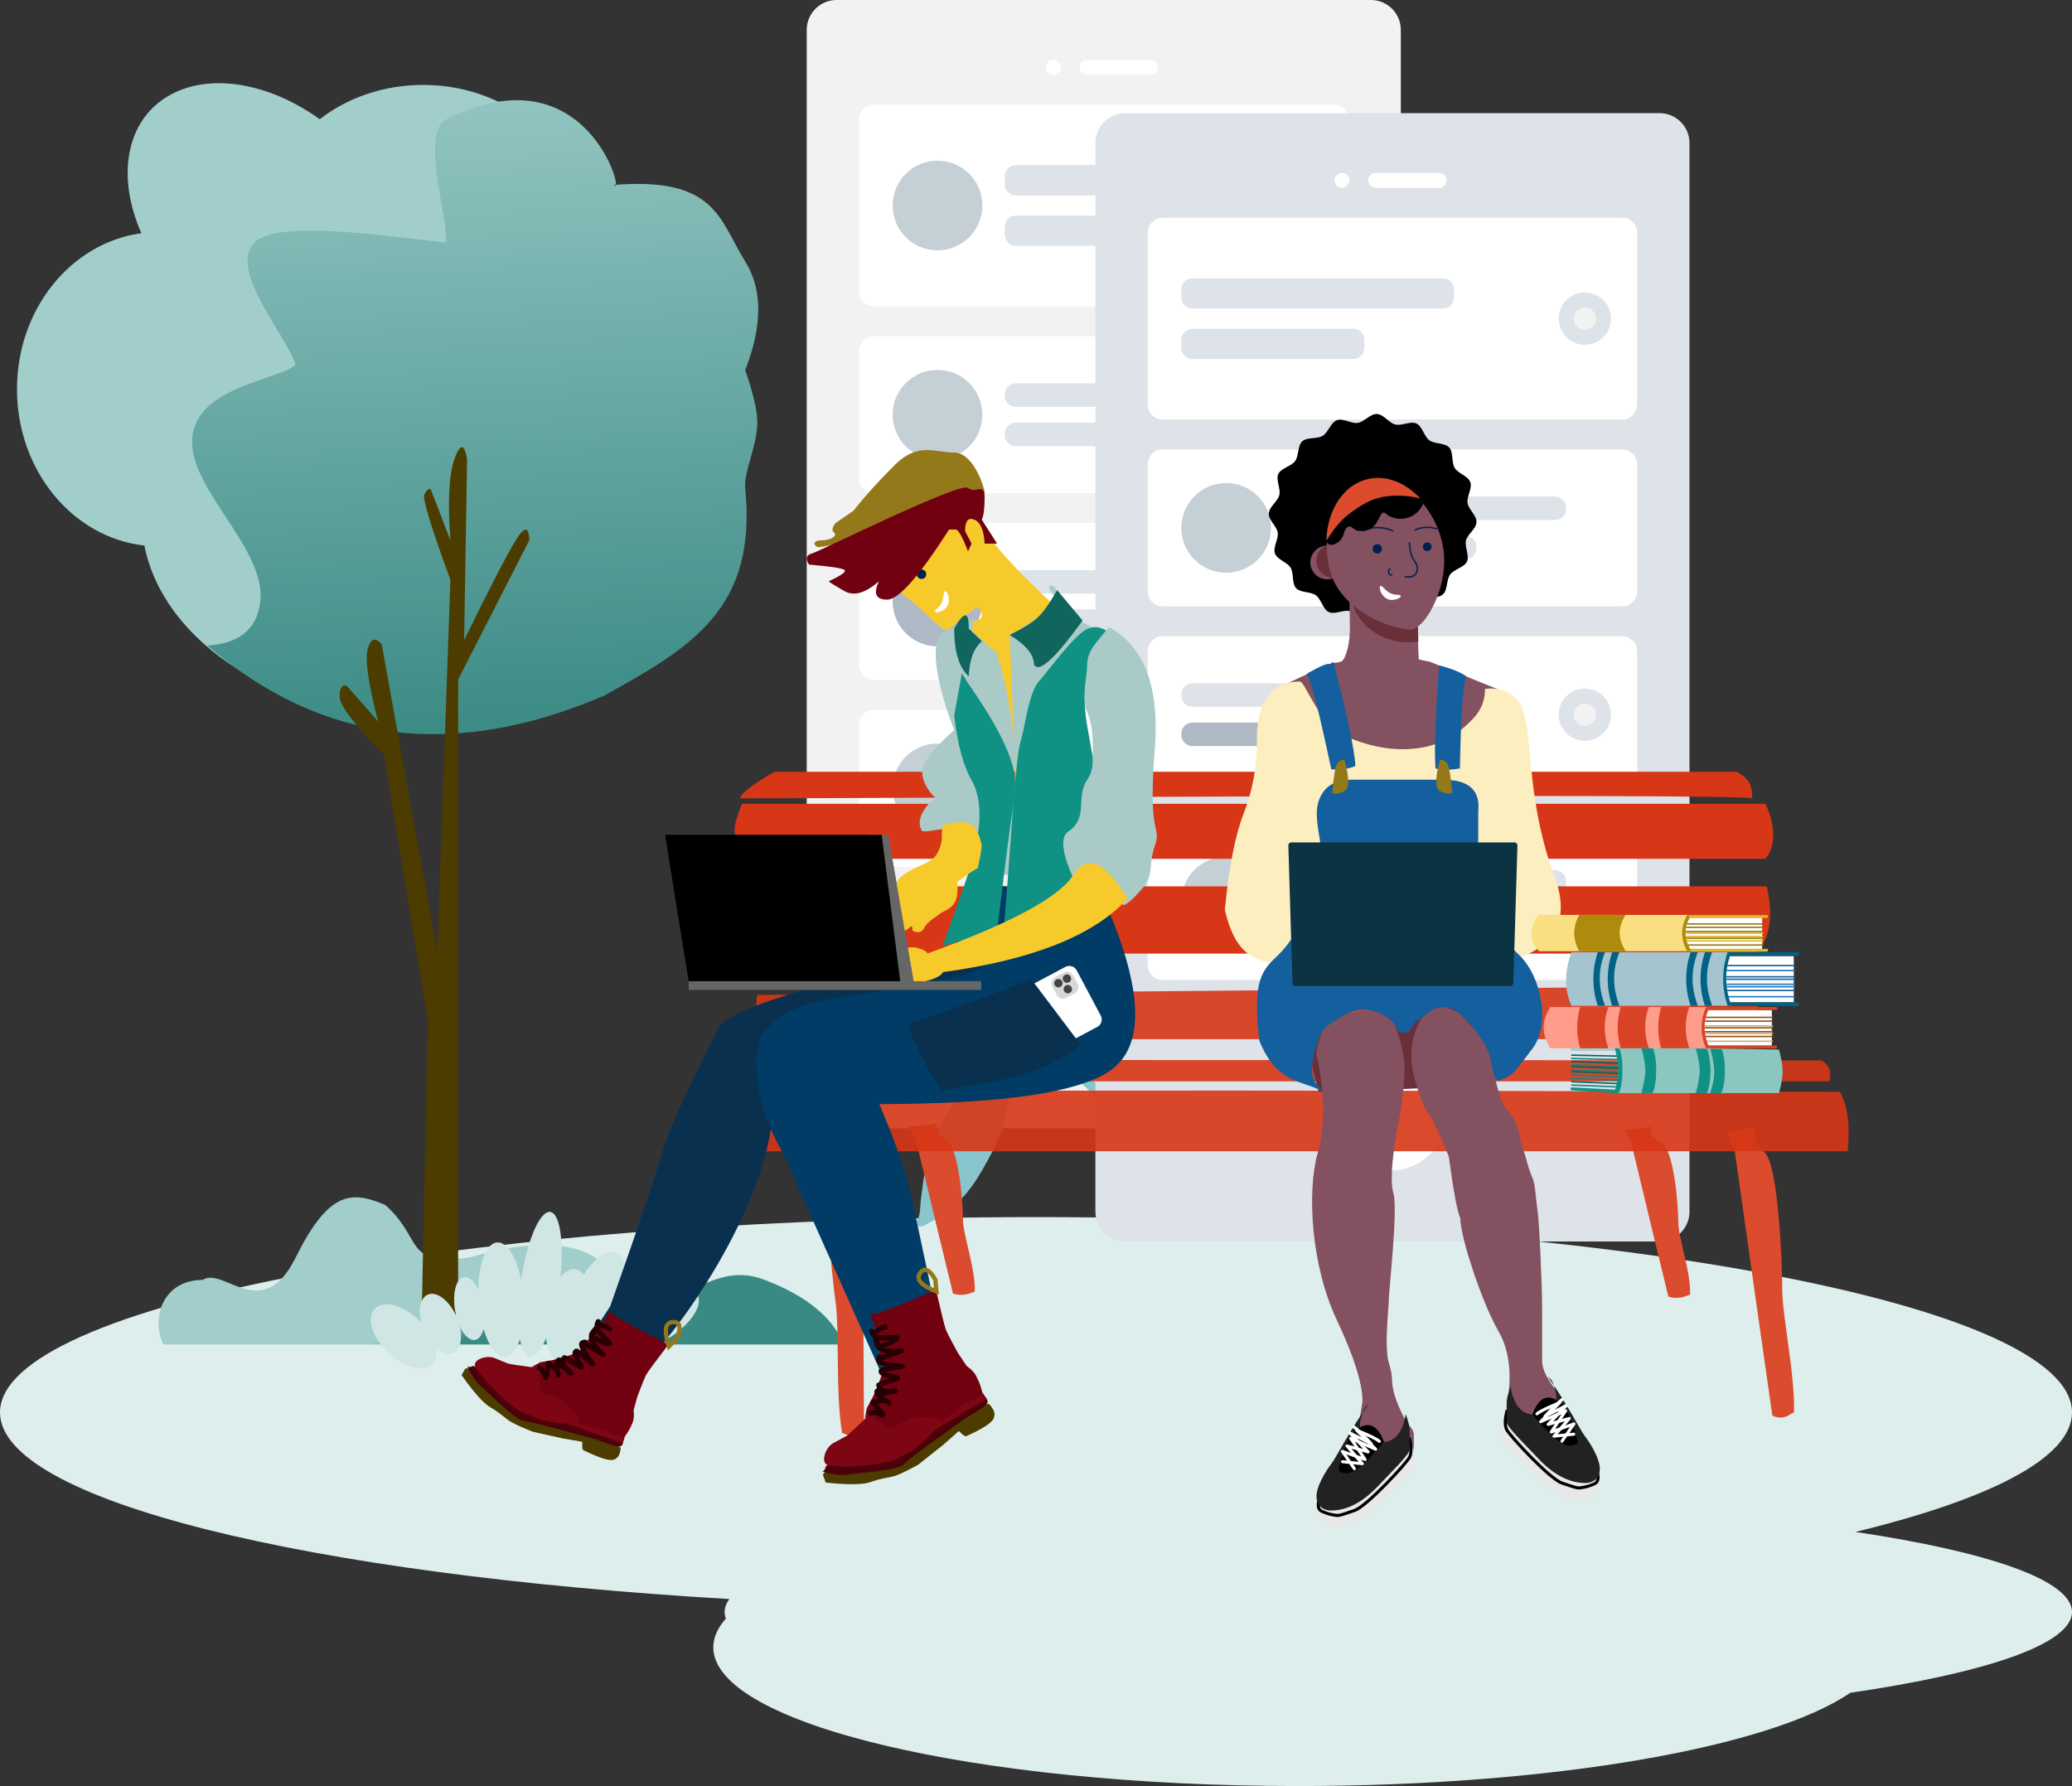 <?xml version="1.0" encoding="UTF-8"?> <!-- Generator: Adobe Illustrator 24.0.3, SVG Export Plug-In . SVG Version: 6.00 Build 0) --> <svg xmlns="http://www.w3.org/2000/svg" xmlns:xlink="http://www.w3.org/1999/xlink" version="1.1" id="Слой_1" x="0px" y="0px" viewBox="0 0 732 631" style="enable-background:new 0 0 732 631;" xml:space="preserve"><rect x="0" y="0" width="732" height="631" fill="#333333" stroke="none"/> <style type="text/css"> .st0{fill-rule:evenodd;clip-rule:evenodd;fill:#DEEEEC;} .st1{fill-rule:evenodd;clip-rule:evenodd;fill:#F7CA2C;} .st2{fill-rule:evenodd;clip-rule:evenodd;fill:#FFFFFF;} .st3{fill-rule:evenodd;clip-rule:evenodd;fill:#D8D8D8;} .st4{fill-rule:evenodd;clip-rule:evenodd;fill:#444444;} .st5{fill-rule:evenodd;clip-rule:evenodd;fill:#F2F2F2;} .st6{fill-rule:evenodd;clip-rule:evenodd;fill:#DDE3E9;} .st7{fill-rule:evenodd;clip-rule:evenodd;fill:#C5CFD6;} .st8{fill-rule:evenodd;clip-rule:evenodd;fill:#AFB9C5;} .st9{fill-rule:evenodd;clip-rule:evenodd;fill:#89C5CC;} .st10{fill-rule:evenodd;clip-rule:evenodd;fill:url(#Path-5_1_);} .st11{fill-rule:evenodd;clip-rule:evenodd;fill:#A1CECB;} .st12{fill-rule:evenodd;clip-rule:evenodd;fill:url(#Path-4-Copy-2_1_);} .st13{fill-rule:evenodd;clip-rule:evenodd;fill:#4C3C00;} .st14{fill-rule:evenodd;clip-rule:evenodd;fill:#D0E6E5;} .st15{fill-rule:evenodd;clip-rule:evenodd;fill:#DB4B2D;} .st16{fill-rule:evenodd;clip-rule:evenodd;fill:#D73716;} .st17{opacity:0.9;fill-rule:evenodd;clip-rule:evenodd;fill:#D73716;enable-background:new ;} .st18{fill-rule:evenodd;clip-rule:evenodd;fill:#0A304F;} .st19{fill-rule:evenodd;clip-rule:evenodd;fill:#003C66;} .st20{fill-rule:evenodd;clip-rule:evenodd;fill:#69303A;} .st21{fill-rule:evenodd;clip-rule:evenodd;fill:#845161;} .st22{fill:#845161;} .st23{fill:#69303A;} .st24{fill:#00214E;} .st25{fill:none;stroke:#00214E;stroke-width:0.5;} .st26{fill:#DB4B2D;} .st27{fill-rule:evenodd;clip-rule:evenodd;fill:#FDEEC0;} .st28{fill-rule:evenodd;clip-rule:evenodd;fill:#14609E;} .st29{fill-rule:evenodd;clip-rule:evenodd;fill:#0C3341;} .st30{fill-rule:evenodd;clip-rule:evenodd;fill:#94791A;} .st31{fill-rule:evenodd;clip-rule:evenodd;fill:#E8E8E8;} .st32{fill:none;stroke:#000000;stroke-width:1.08;} .st33{fill-rule:evenodd;clip-rule:evenodd;fill:#222222;} .st34{fill-rule:evenodd;clip-rule:evenodd;} .st35{fill:none;stroke:#FFFFFF;stroke-width:1.08;stroke-linecap:round;stroke-linejoin:round;} .st36{fill-rule:evenodd;clip-rule:evenodd;fill:#AACAC7;} .st37{fill-rule:evenodd;clip-rule:evenodd;fill:#0F9283;} .st38{fill-rule:evenodd;clip-rule:evenodd;fill:#10665C;} .st39{fill-rule:evenodd;clip-rule:evenodd;fill:#4C000A;} .st40{fill-rule:evenodd;clip-rule:evenodd;fill:#7D0514;} .st41{fill-rule:evenodd;clip-rule:evenodd;fill:#710110;} .st42{fill:none;stroke:#270005;stroke-width:1.728;stroke-linejoin:round;} .st43{fill:none;stroke:#94791A;stroke-width:1.512;} .st44{fill-rule:evenodd;clip-rule:evenodd;fill:#8CC6C0;} .st45{fill:none;stroke:#13847F;stroke-width:0.5;stroke-linecap:square;} .st46{fill:none;stroke:#0A5D5A;stroke-width:0.5;stroke-linecap:square;} .st47{fill-rule:evenodd;clip-rule:evenodd;fill:#DFB726;} .st48{fill:none;stroke:#94791A;stroke-width:0.5;stroke-linecap:square;} .st49{fill:none;stroke:#DFB726;stroke-width:0.5;stroke-linecap:square;} .st50{fill-rule:evenodd;clip-rule:evenodd;fill:#FADF80;} .st51{fill-rule:evenodd;clip-rule:evenodd;fill:#AE8B0C;} .st52{fill-rule:evenodd;clip-rule:evenodd;fill:#D84326;} .st53{fill:none;stroke:#D2AC85;stroke-width:0.5;stroke-linecap:square;} .st54{fill:none;stroke:#975218;stroke-width:0.5;stroke-linecap:square;} .st55{fill-rule:evenodd;clip-rule:evenodd;fill:#FF9D8A;} .st56{fill-rule:evenodd;clip-rule:evenodd;fill:#006285;} .st57{fill:none;stroke:#1978C5;stroke-width:0.5;stroke-linecap:square;} .st58{fill:none;stroke:#14609E;stroke-width:0.5;stroke-linecap:square;} .st59{fill-rule:evenodd;clip-rule:evenodd;fill:#A4C4CF;} .st60{fill:#FFFFFF;} .st61{fill-rule:evenodd;clip-rule:evenodd;fill:#666666;} </style> <title>Group 40</title> <g id="Page-1"> <g id="Artboard-Copy" transform="translate(-55, -4184)"> <g id="Group-40" transform="translate(55, 4184)"> <path id="Combined-Shape-Copy-2" class="st0" d="M366,430c202.14,0,366,30.89,366,69c0,15.9-28.54,30.55-76.5,42.22 c47.04,7.03,76.5,17.1,76.5,28.28c0,11.32-30.22,21.51-78.33,28.55C625.66,617.23,548.86,631,458.5,631 C344.45,631,252,609.06,252,582c0-3.48,1.53-6.88,4.44-10.15c-0.29-0.78-0.44-1.56-0.44-2.35c0-1.55,0.56-3.07,1.66-4.57 C108.42,556.22,0,530,0,499C0,460.89,163.86,430,366,430z"></path> <path id="Path-39" class="st1" d="M332.73,296.82c-0.7,3.58-2.01,5.97-3.94,7.17c-2.89,1.8-11.97,4.9-11.97,8.15 c0,2.16,0,6.12,0,11.88c0.2,1.42,0.03,2.5-0.5,3.24c-0.8,1.11-1.83,2.9-0.66,2.9c1.17,0,4.93-1.42,5.63-2.5 c0.7-1.08,1.34,0.25,1.02,0.77c-0.32,0.51,2.99,1.94,4.06-0.4c1.06-2.34,4.97-4.55,5.67-5.21c0.7-0.66,4.06-1.6,5.34-4.13 c0.86-1.69,1.09-4.06,0.71-7.12l5.03-3.52l2.28-1.34c1.12-4.87,1.56-7.74,1.32-8.59c-0.37-1.28-1.34-6.86-5.34-7.45 s-7.87,0.73-8.25,0.73C332.86,291.37,332.73,293.19,332.73,296.82z"></path> <g id="Group-7" transform="translate(364.548, 362.046) rotate(62) translate(-364.548, -362.046) translate(352.048, 339.046)"> <path id="Rectangle" class="st2" d="M2.94,0l18.13,0c1.62,0,2.94,1.32,2.94,2.94l0,39.2c0,1.62-1.32,2.94-2.94,2.94l-18.13,0 C1.32,45.08,0,43.76,0,42.14l0-39.2C0,1.32,1.32,0,2.94,0z"></path> <path id="Rectangle_1_" class="st3" d="M3.92,1.96l3.43,0c1.35,0,2.45,1.1,2.45,2.45l0,3.43c0,1.35-1.1,2.45-2.45,2.45H3.92 c-1.35,0-2.45-1.1-2.45-2.45l0-3.43C1.47,3.06,2.57,1.96,3.92,1.96z"></path> <circle id="Oval" class="st4" cx="3.92" cy="4.41" r="1.47"></circle> <circle id="Oval-Copy" class="st4" cx="3.92" cy="7.84" r="1.47"></circle> <circle id="Oval-Copy-2" class="st4" cx="7.35" cy="5.88" r="1.47"></circle> </g> <g id="Group-17" transform="translate(285, 0)"> <g id="Mobile3"> <path id="Container" class="st5" d="M10.56,0h188.76c5.83,0,10.56,4.73,10.56,10.56v377.52c0,5.83-4.73,10.56-10.56,10.56 H10.56C4.73,398.64,0,393.91,0,388.08V10.56C0,4.73,4.73,0,10.56,0z"></path> <circle id="Touch" class="st2" cx="104.28" cy="353.76" r="19.8"></circle> <g id="Camera" transform="translate(84.48, 21.12)"> <circle id="Lens" class="st2" cx="2.64" cy="2.64" r="2.64"></circle> <path id="Sensor" class="st2" d="M14.52,0h22.44c1.46,0,2.64,1.18,2.64,2.64l0,0c0,1.46-1.18,2.64-2.64,2.64H14.52 c-1.46,0-2.64-1.18-2.64-2.64l0,0C11.88,1.18,13.06,0,14.52,0z"></path> </g> <g id="Rows" transform="translate(18.48, 36.96)"> <g id="Row"> <path id="Background" class="st2" d="M5.28,0h162.36c2.92,0,5.28,2.36,5.28,5.28V66c0,2.92-2.36,5.28-5.28,5.28H5.28 C2.36,71.28,0,68.92,0,66V5.28C0,2.36,2.36,0,5.28,0z"></path> <g id="Text" transform="translate(51.48, 21.384)"> <path id="Name" class="st6" d="M3.96,0H92.4c2.19,0,3.96,1.77,3.96,3.96v2.77c0,2.19-1.77,3.96-3.96,3.96H3.96 C1.77,10.69,0,8.92,0,6.73V3.96C0,1.77,1.77,0,3.96,0z"></path> <path id="Name_1_" class="st6" d="M3.96,17.82h56.76c2.19,0,3.96,1.77,3.96,3.96v2.77c0,2.19-1.77,3.96-3.96,3.96H3.96 C1.77,28.51,0,26.74,0,24.55v-2.77C0,19.59,1.77,17.82,3.96,17.82z"></path> </g> <circle id="Avatar" class="st7" cx="27.72" cy="35.64" r="15.84"></circle> </g> <g id="Row_1_" transform="translate(0, 81.84)"> <path id="Background_1_" class="st2" d="M5.28,0h162.36c2.92,0,5.28,2.36,5.28,5.28v44.88c0,2.92-2.36,5.28-5.28,5.28H5.28 C2.36,55.44,0,53.08,0,50.16V5.28C0,2.36,2.36,0,5.28,0z"></path> <g id="Text_1_" transform="translate(51.48, 16.632)"> <path id="Name_2_" class="st6" d="M3.96,0H92.4c2.19,0,3.96,1.77,3.96,3.96v0.4c0,2.19-1.77,3.96-3.96,3.96H3.96 C1.77,8.32,0,6.54,0,4.36v-0.4C0,1.77,1.77,0,3.96,0z"></path> <path id="Name_3_" class="st6" d="M3.96,13.86h56.76c2.19,0,3.96,1.77,3.96,3.96v0.4c0,2.19-1.77,3.96-3.96,3.96H3.96 C1.77,22.18,0,20.4,0,18.22v-0.4C0,15.63,1.77,13.86,3.96,13.86z"></path> </g> <circle id="Avatar_1_" class="st7" cx="27.72" cy="27.72" r="15.84"></circle> </g> <g id="Row_2_" transform="translate(0, 147.84)"> <path id="Background_2_" class="st2" d="M5.28,0h162.36c2.92,0,5.28,2.36,5.28,5.28v44.88c0,2.92-2.36,5.28-5.28,5.28H5.28 C2.36,55.44,0,53.08,0,50.16V5.28C0,2.36,2.36,0,5.28,0z"></path> <g id="Text_2_" transform="translate(51.48, 16.632)"> <path id="Name_4_" class="st6" d="M3.96,0H92.4c2.19,0,3.96,1.77,3.96,3.96v0.4c0,2.19-1.77,3.96-3.96,3.96H3.96 C1.77,8.32,0,6.54,0,4.36v-0.4C0,1.77,1.77,0,3.96,0z"></path> <path id="Name_5_" class="st6" d="M3.96,13.86h56.76c2.19,0,3.96,1.77,3.96,3.96v0.4c0,2.19-1.77,3.96-3.96,3.96H3.96 C1.77,22.18,0,20.4,0,18.22v-0.4C0,15.63,1.77,13.86,3.96,13.86z"></path> </g> <circle id="Avatar_2_" class="st8" cx="27.72" cy="27.72" r="15.84"></circle> </g> <g id="Row_3_" transform="translate(0, 213.84)"> <path id="Background_3_" class="st2" d="M5.28,0h162.36c2.92,0,5.28,2.36,5.28,5.28v44.88c0,2.92-2.36,5.28-5.28,5.28H5.28 C2.36,55.44,0,53.08,0,50.16V5.28C0,2.36,2.36,0,5.28,0z"></path> <g id="Text_3_" transform="translate(51.48, 16.632)"> <path id="Name_6_" class="st6" d="M3.96,0H92.4c2.19,0,3.96,1.77,3.96,3.96v0.4c0,2.19-1.77,3.96-3.96,3.96H3.96 C1.77,8.32,0,6.54,0,4.36v-0.4C0,1.77,1.77,0,3.96,0z"></path> <path id="Name_7_" class="st6" d="M3.96,13.86h56.76c2.19,0,3.96,1.77,3.96,3.96v0.4c0,2.19-1.77,3.96-3.96,3.96H3.96 C1.77,22.18,0,20.4,0,18.22v-0.4C0,15.63,1.77,13.86,3.96,13.86z"></path> </g> <circle id="Avatar_3_" class="st7" cx="27.72" cy="27.72" r="15.84"></circle> </g> </g> </g> <g id="Mobile3_1_" transform="translate(38.623, 39.975)"> <g id="Group" transform="translate(0, 287.76)"> <path id="Fill-16" class="st9" d="M16.02,0c-1.75,0-3.49,0.04-5.24,0.13C9.45,0.2,7.42-0.08,6.29,0.75 C5.12,1.61,5.2,3.38,5.39,4.62c0.97,6.59,3.33,12.43,8.26,17.1c7.6,7.19,16.31,10.84,26.62,12.47 c7.24,1.14,13.93-0.44,19.26-5.59c3.89,7.23,6.85,15.23,8.33,23.3c0.73,3.98,0.95,7.92,0.83,11.98 c-0.08,2.6-0.23,5.19-0.5,7.78c-0.12,1.12-0.69,2.82-0.25,3.89c0.52,1.25,2.26,1.37,3.04,0.3c0.65-0.88,0.53-2.62,0.66-3.67 c0.22-1.74,0.43-3.48,0.57-5.23c0.24-2.83,0.41-5.67,0.4-8.51c-0.03-6.38-1.45-12.79-3.39-18.84 c-3.72-11.62-9.76-21.95-19.16-30.05c-5.78-4.98-12.39-7-19.89-8.08C25.5,0.79,20.75,0,16.02,0"></path> <path id="Fill-18" class="st9" d="M42.99,46.2c-18.87,0-31.59,15.21-37.6,31.02c-2.27,5.96-2.8,12.5-3.67,18.76 c-0.28,2.01-0.18,5.07-0.99,6.86c-0.3,0.65-0.97,0.88-0.65,1.77c0.2,0.54,0.58,0.86,1.16,0.97c1.19,0.22,2.87-1.07,3.88-1.58 c8.44-4.23,13.99-10.78,18.52-18.79c2.81-4.96,5.65-10.12,7.32-15.57c1.02-3.33,1.61-6.84,1.96-10.29 c0.14-1.36,0.27-2.75,0.26-4.12c-0.01-1.36-0.64-2.08-1.09-3.26c6.3-2.38,13.41-3.03,19.79-0.56 c5.9,2.28,10.8,6.7,13.55,12.25c0.71,1.44,1.26,2.96,1.66,4.51c0.26,1.02,0.27,2.33,0.76,3.25c1.18,2.23,3.66,0.74,3.42-1.34 c-0.66-5.78-3.97-11.59-8.2-15.61C57.73,49.4,50.5,46.2,42.99,46.2"></path> </g> <path id="Container_1_" class="st6" d="M73.92,0h188.76c5.83,0,10.56,4.73,10.56,10.56v377.52c0,5.83-4.73,10.56-10.56,10.56 H73.92c-5.83,0-10.56-4.73-10.56-10.56V10.56C63.36,4.73,68.09,0,73.92,0z"></path> <circle id="Touch_1_" class="st2" cx="167.64" cy="353.76" r="19.8"></circle> <g id="Camera_1_" transform="translate(147.84, 21.12)"> <circle id="Lens_1_" class="st2" cx="2.64" cy="2.64" r="2.64"></circle> <path id="Sensor_1_" class="st2" d="M14.52,0h22.44c1.46,0,2.64,1.18,2.64,2.64l0,0c0,1.46-1.18,2.64-2.64,2.64H14.52 c-1.46,0-2.64-1.18-2.64-2.64l0,0C11.88,1.18,13.06,0,14.52,0z"></path> </g> <g id="Rows_1_" transform="translate(81.84, 36.96)"> <g id="Row_4_"> <path id="Container_2_" class="st2" d="M5.28,0h162.36c2.92,0,5.28,2.36,5.28,5.28V66c0,2.92-2.36,5.28-5.28,5.28H5.28 C2.36,71.28,0,68.92,0,66V5.28C0,2.36,2.36,0,5.28,0z"></path> <g id="Text-Stuff" transform="translate(11.88, 21.384)"> <path id="Label" class="st6" d="M3.96,0H92.4c2.19,0,3.96,1.77,3.96,3.96v2.77c0,2.19-1.77,3.96-3.96,3.96H3.96 C1.77,10.69,0,8.92,0,6.73V3.96C0,1.77,1.77,0,3.96,0z"></path> <path id="Label_1_" class="st6" d="M3.96,17.82h56.76c2.19,0,3.96,1.77,3.96,3.96v2.77c0,2.19-1.77,3.96-3.96,3.96H3.96 C1.77,28.51,0,26.74,0,24.55v-2.77C0,19.59,1.77,17.82,3.96,17.82z"></path> </g> <g id="Check" transform="translate(145.2, 26.4)"> <circle id="Background_4_" class="st6" cx="9.24" cy="9.24" r="9.24"></circle> <circle id="Indicator" class="st5" cx="9.24" cy="9.24" r="3.96"></circle> </g> </g> <g id="Row_5_" transform="translate(0, 81.84)"> <path id="Background_5_" class="st2" d="M5.28,0h162.36c2.92,0,5.28,2.36,5.28,5.28v44.88c0,2.92-2.36,5.28-5.28,5.28H5.28 C2.36,55.44,0,53.08,0,50.16V5.28C0,2.36,2.36,0,5.28,0z"></path> <g id="Text_4_" transform="translate(51.48, 16.632)"> <path id="Name_8_" class="st6" d="M3.96,0H92.4c2.19,0,3.96,1.77,3.96,3.96v0.4c0,2.19-1.77,3.96-3.96,3.96H3.96 C1.77,8.32,0,6.54,0,4.36v-0.4C0,1.77,1.77,0,3.96,0z"></path> <path id="Name_9_" class="st6" d="M3.96,13.86h56.76c2.19,0,3.96,1.77,3.96,3.96v0.4c0,2.19-1.77,3.96-3.96,3.96H3.96 C1.77,22.18,0,20.4,0,18.22v-0.4C0,15.63,1.77,13.86,3.96,13.86z"></path> </g> <circle id="Avatar_4_" class="st7" cx="27.72" cy="27.72" r="15.84"></circle> </g> <g id="Row_6_" transform="translate(0, 147.84)"> <path id="Container_3_" class="st2" d="M5.28,0h162.36c2.92,0,5.28,2.36,5.28,5.28v44.88c0,2.92-2.36,5.28-5.28,5.28H5.28 C2.36,55.44,0,53.08,0,50.16V5.28C0,2.36,2.36,0,5.28,0z"></path> <g id="Text-Stuff_1_" transform="translate(11.88, 16.632)"> <path id="Label_2_" class="st6" d="M3.96,0H92.4c2.19,0,3.96,1.77,3.96,3.96v0.4c0,2.19-1.77,3.96-3.96,3.96H3.96 C1.77,8.32,0,6.54,0,4.36v-0.4C0,1.77,1.77,0,3.96,0z"></path> <path id="Label_3_" class="st8" d="M3.96,13.86h56.76c2.19,0,3.96,1.77,3.96,3.96v0.4c0,2.19-1.77,3.96-3.96,3.96H3.96 C1.77,22.18,0,20.4,0,18.22v-0.4C0,15.63,1.77,13.86,3.96,13.86z"></path> </g> <g id="Check_1_" transform="translate(145.2, 18.48)"> <circle id="Background_6_" class="st6" cx="9.24" cy="9.24" r="9.24"></circle> <circle id="Indicator_1_" class="st5" cx="9.24" cy="9.24" r="3.96"></circle> </g> </g> <g id="Row_7_" transform="translate(0, 213.84)"> <path id="Background_7_" class="st2" d="M5.28,0h162.36c2.92,0,5.28,2.36,5.28,5.28v44.88c0,2.92-2.36,5.28-5.28,5.28H5.28 C2.36,55.44,0,53.08,0,50.16V5.28C0,2.36,2.36,0,5.28,0z"></path> <g id="Text_5_" transform="translate(51.48, 16.632)"> <path id="Name_10_" class="st6" d="M3.96,0H92.4c2.19,0,3.96,1.77,3.96,3.96v0.4c0,2.19-1.77,3.96-3.96,3.96H3.96 C1.77,8.32,0,6.54,0,4.36v-0.4C0,1.77,1.77,0,3.96,0z"></path> <path id="Name_11_" class="st6" d="M3.96,13.86h56.76c2.19,0,3.96,1.77,3.96,3.96v0.4c0,2.19-1.77,3.96-3.96,3.96H3.96 C1.77,22.18,0,20.4,0,18.22v-0.4C0,15.63,1.77,13.86,3.96,13.86z"></path> </g> <circle id="Avatar_5_" class="st7" cx="27.72" cy="27.72" r="15.84"></circle> </g> </g> </g> </g> <g id="Group-14" transform="translate(5, 29)"> <linearGradient id="Path-5_1_" gradientUnits="userSpaceOnUse" x1="55.242" y1="680.712" x2="55.316" y2="680.657" gradientTransform="matrix(242 0 0 -52 -13199 35830)"> <stop offset="0" style="stop-color:#A1CECB"></stop> <stop offset="1" style="stop-color:#3A8A84"></stop> </linearGradient> <path id="Path-5" class="st10" d="M293,446c-3.75-9.54-13.03-17.15-27.82-22.82c-22.19-8.51-28.52,18.57-56.01-5.02 c-8.08-7.22-21.47-10.73-48.57-2.85c-23.32,2.85-15.73-6.32-29.49-18.6c-11.95-5.08-19.92-5.08-31.68,18.6 s-25.43,3.04-32.79,7.87c-13.98,0-18.42,13.26-13.98,22.82C52.65,446,132.77,446,293,446z"></path> <path id="Combined-Shape" class="st11" d="M54.1,5.12c14.44-8.75,35.9-4.94,53.87,8C117.63,5.59,130.45,1,144.5,1 c25.01,0,46.08,14.53,52.5,34.33c27.04,2.77,48,22.61,48,46.67c0,6.38-1.47,12.46-4.14,18c2.67,5.54,4.14,11.62,4.14,18 c0,6.77-1.66,13.2-4.65,19.02c1.73,5.29,2.65,10.81,2.65,16.48c0,39.49-44.32,71.5-99,71.5c-49.87,0-91.13-26.63-98-61.27 c-25.27-2.78-45-26.44-45-55.23c0-28.38,19.19-51.79,43.96-55.1C36.24,33.76,39.25,14.13,54.1,5.12z"></path> <linearGradient id="Path-4-Copy-2_1_" gradientUnits="userSpaceOnUse" x1="55.169" y1="682.818" x2="55.229" y2="681.634" gradientTransform="matrix(200 0 0 -224 -10877.121 152918.391)"> <stop offset="0" style="stop-color:#A1CECB"></stop> <stop offset="1" style="stop-color:#3A8A84"></stop> </linearGradient> <path id="Path-4-Copy-2" class="st12" d="M68.23,199.08c40.3,34.64,87.03,40.54,140.19,17.7 c30.83-17.11,54.12-30.59,49.85-73.35c-0.57-5.73,4.18-14.67,4.27-23.08c0.04-4.07-1.38-10.27-4.27-18.58 c6.14-15.77,6.14-28.56,0-38.39c-9.21-14.74-10.27-29.96-46.36-27.05c4.2,4.97-9.43-48.35-59.33-23.13 c-9.17,4.63,0.9,35.13,0,43.55c-28.3-3.45-60.51-7.54-67.78,0c-9.17,9.51,11.09,32.51,14.56,42.81 c-1.43,3.95-25.42,6.74-33.33,17.88c-13.96,19.65,23.09,44.02,20.94,65.79C86,193.07,79.75,198.35,68.23,199.08z"></path> <path id="Path-2" class="st13" d="M143.91,437.74h12.94V211.07L182,161.85c-0.13-4.96-1.72-4.96-4.79,0 c-3.06,4.96-9.14,16.73-18.24,35.33l1.04-64.03c-1.01-5.53-2.49-5.53-4.45,0c-1.96,5.53-2.44,15.1-1.45,28.7l-7-18.15 c-0.84-0.02-1.58,0.67-2.23,2.08c-0.65,1.4,2.43,11.44,9.24,30.1l-4.63,131.71l-19.64-109c-2.26-2.56-3.9-2.01-4.94,1.64 c-1.03,3.65,0.19,12.19,3.67,25.64l-11.06-12.55c-1.68-0.54-2.53,0.72-2.53,3.79s5.25,9.97,15.76,20.71l15.41,93.63L143.91,439"></path> <g id="Combined-Shape_1_" transform="translate(110, 396)"> <g id="Mask"> </g> </g> </g> <path id="Combined-Shape_2_" class="st14" d="M194.4,428.16c3.41,0.48,4.87,10.48,3.56,23.03c1.63-1.97,3.47-3.02,5.27-2.77 c1.16,0.16,2.19,0.85,3.04,1.94c3.62-5.82,8.31-9.16,11.56-7.79c2.73,1.15,3.75,5.32,3,10.56c2.98-2.4,5.92-3.33,7.62-2.11 c1.69,1.22,1.71,4.27,0.34,7.81c7.62-4.34,15.3-5.09,17.52-1.58c2.33,3.69-2.26,10.7-10.24,15.64 c-7.99,4.95-16.35,5.96-18.68,2.27c-0.65-1.03-0.76-2.32-0.41-3.76c-1.28,0.35-2.4,0.26-3.23-0.33c-0.36-0.26-0.64-0.59-0.85-1 c-2.07,2.22-4.25,3.61-6.18,3.87c-2.07,5.12-5.21,8.37-8.23,7.95c-2.87-0.4-4.92-4-5.6-9.05c-1.86,4.35-3.92,6.9-5.75,6.64 c-1.62-0.23-2.8-2.6-3.45-6.38c-1.18,3.74-3,6.13-5.19,6.29c-2.99,0.21-5.88-3.81-7.68-9.92c-0.55,2.2-1.59,3.69-3,3.93 c-1.89,0.33-3.95-1.68-5.42-4.93c1.09,4.54,0.22,8.55-2.37,9.64c-1.76,0.74-3.94-0.02-5.96-1.81c0.43,2.28,0.06,4.28-1.23,5.61 c-3.05,3.13-10.11,1.29-15.75-4.11c-5.65-5.4-7.75-12.32-4.69-15.46c3.05-3.13,10.11-1.29,15.75,4.11 c0.22,0.21,0.44,0.43,0.65,0.64c-1.12-4.58-0.26-8.62,2.35-9.72c3.11-1.31,7.55,2.07,10.03,7.58c-0.15-0.57-0.27-1.16-0.38-1.76 c-1.09-6.13,0.28-11.49,3.06-11.98c1.77-0.31,3.69,1.43,5.13,4.33c0.11-9.23,2.81-16.34,6.64-16.61c3.49-0.24,6.86,5.3,8.49,13.2 C186.18,438.32,190.74,427.65,194.4,428.16z"></path> <g id="Group-31" transform="translate(158, 146)"> <path id="Path-45" class="st15" d="M454.91,261.03c6.23,44.15,10.64,75.17,13.22,93.08c4.83,2.43,7.65-2.18,7.65-0.78 c0.48-13.24-4.14-34.41-4.14-43.63c0-9.22-1.36-44.36-6.29-48.67c-3.29-2.87-4.28-5.86-2.98-8.98l-10.02,2.04L454.91,261.03z"></path> <path id="Path-45-Copy-2" class="st15" d="M418.19,257.34c6.23,25.98,10.64,44.24,13.22,54.77c4.83,1.43,7.65-1.28,7.65-0.46 c0.48-7.79-4.14-20.25-4.14-25.67s-1.36-26.11-6.29-28.64c-3.29-1.69-4.28-3.45-2.98-5.28l-10.02,1.2L418.19,257.34z"></path> <path id="Path-45-Copy-3" class="st15" d="M165.47,256.26c6.23,25.98,10.64,44.24,13.22,54.77c4.83,1.43,7.65-1.28,7.65-0.46 c0.48-7.79-4.14-20.25-4.14-25.67s-1.36-26.11-6.29-28.64c-3.29-1.69-4.28-3.45-2.98-5.28l-10.02,1.2L165.47,256.26z"></path> <path id="Path-45-Copy" class="st15" d="M146.59,260.71c0.35,47.27,0.57,80.49,0.66,99.67c-4.43,3.22-7.9-1.22-7.69,0.24 c-2.43-13.84-0.98-36.74-2.34-46.43s-5.2-46.82-0.96-52.03c2.83-3.47,3.37-6.76,1.62-9.85l10.22,0.75L146.59,260.71z"></path> <path id="Path-26-Copy" class="st16" d="M462.53,190.89c4.84-5.6,6.05-13.52,3.61-23.76c-12.26,0-132.93,0-362.01,0 c-0.42,6.16-0.42,10.12,0,11.88c1.67,6.93,4.77,11.88,4.77,11.88"></path> <path id="Path-36" class="st1" d="M211.58,65.23c-11.89-11.21-19.47-19.75-22.73-25.6c-4.89-8.79,0.43-22.23-17.26-15.51 c-11.79,4.48-21.16,9.65-28.1,15.51c7.21,12.96,13.54,21.5,19.01,25.6c8.2,6.16,12.71,13.29,15.14,10.85 c1.62-1.63,4.77-4.16,9.44-7.58c1.18,0.56,1.77,1.53,1.77,2.89c0,1.36-1.39,2.05-4.16,2.06l-3.72,18.44l10.02,34.76l20.59,9.41 l10.81-61.39L211.58,65.23z"></path> <path id="Path-26-Copy-2" class="st16" d="M465.65,157.41c5.07-5.8,2.12-15.49,0-19.44c-3.73,0-17.46,0-41.19,0 c-36.23,0-143,0-320.33,0c-1.72,4.27-2.58,7.25-2.58,8.93c0,6.99,2.58,10.51,2.58,10.51S371.97,157.41,465.65,157.41z"></path> <path id="Path-27" class="st16" d="M115.61,126.66c-8.07,4.69-12.1,7.83-12.1,9.41c39.6,0,354.52-1.91,357.48,0 c0-3.18,0-6.59-5.52-9.41C451.78,126.66,338.49,126.66,115.61,126.66z"></path> <path id="Path-25" class="st17" d="M103.83,260.73h390.93c0.9-9.31-0.03-16.31-2.78-20.99c-18.78,0-257.9-1.02-382.49,0 C104.58,243.19,102.7,250.18,103.83,260.73z"></path> <path id="Path-25-Copy" class="st17" d="M109.83,236.05h378.45c0.87-3.28-0.03-5.75-2.69-7.4c-18.18,0-249.67-0.36-370.28,0 C110.56,229.87,108.74,232.33,109.83,236.05z"></path> <path id="Path-26" class="st17" d="M458.83,221.13c1.89-0.66,3.6-6.91,5.12-18.76c-11.95,0-130.09,1.04-354.42,3.12 c-0.41,2.79-0.41,4.87,0,6.26c1.63,5.47,4.65,9.38,4.65,9.38"></path> <path id="Path-41" class="st18" d="M183.97,165.32c-0.88,15.09-3.5,23.62-7.84,25.57c-6.52,2.93-74.82,15.55-80.37,26.58 S78.58,251.4,76.1,260.73c-1.65,6.22-7.83,24.48-18.54,54.79l-11.67,17.82c11.01,1.65,18.38,2.48,22.11,2.48 c5.6,0,46.56-53.84,47.03-91.32c0.31-24.99,2.93-26.73,7.87-5.21l46.65-10.8l52.84-26.12l-8.3-14.38l-5.19-8.98l-3.09-10.59 L183.97,165.32z"></path> <path id="Path-40" class="st19" d="M235.7,180.68c10.28,26.58,9.76,43.78-1.54,51.59s-38.48,11.75-81.5,11.81 c5.79,13.6,9.57,24.54,11.34,32.8c10.66,49.7,11.69,53.2,7.96,59.89c-5.07,9.11-10.34,12-15.82,8.68l-37.87-84.72 c-6.03-10.33-9.05-21.08-9.05-32.24s8.59-18.35,25.76-21.57c35.92-5.1,53.89-9.05,53.89-11.84s1.8-9.89,5.4-21.3v-6.64 l36.37,1.29L235.7,180.68z"></path> <g id="Group-32" transform="translate(164.724, 0)"> <path id="Path-19" class="st20" d="M143.17,239.74c37.27-0.82,57.72-2.36,61.34-4.6c5.44-3.36-9.94-27.63-15.48-25.51 c-5.54,2.12-37.2,1.17-38.8,3.71c-0.87,1.37-6.87,3.36-9.42,14.07C140.42,229.09,141.2,233.19,143.17,239.74z"></path> <path id="Path-16" class="st21" d="M142.8,228.37c2.55,12.89,2.55,23.86,0,32.93c-3.83,13.6-2.39,39.67,6.71,58.97 c6.07,12.87,9.11,22.49,9.11,28.86l-2.65,16.78c-0.38,2.07,0.51,3.11,2.65,3.11c3.22,0,10.08,0,12.11,0s6.02-3.11,6.02-3.11 s0-1.81,0-5.43c-0.08-0.79-0.62-1.73-1.61-2.82c-1.49-1.64-4.61-7.97-5.58-12.34c-0.97-4.37,0.07-4.32-1.63-9.83 c-1.7-5.51,0-19.5,0-22.54c0-3.04,3.26-31.64,1.63-37.28c-1.09-3.76-0.7-11.05,1.17-21.87c2.42-12.41,3.24-21.11,2.45-26.09 s-1.99-9.16-3.62-12.53c-3.93-3.51-7.84-4.83-11.73-3.96c-5.84,1.3-11.24,2.11-13.84,8.61 C142.26,224.15,141.86,227,142.8,228.37z"></path> <path id="Path-17" class="st21" d="M179.34,213.86c-3.45,6.29-4.31,12.99-2.59,20.08c1.73,7.1,4.01,12.49,6.85,16.17l2.87,6.07 l2.64,6.4c1.64,12.22,3,19.51,4.07,21.85c0,6.69,7.7,29.9,13.41,39.77c3.81,6.58,4.89,14.88,3.26,24.9 c-0.72,4.01,0.18,7.54,2.72,10.58c3.81,4.57,5.35,6.29,7.85,9.33s9.04,2.7,9.82,2.7c0.52,0,2.36-0.61,5.51-1.84l1.5-3.95 c0.16-2.22-0.34-4.3-1.5-6.24c-1.16-1.94-3.91-6.57-8.23-13.89c-3.63-4.38-5.44-8.02-5.44-10.92c0-4.36,0-11.92,0-19.08 c0-7.16-0.99-30.32-1.66-34.46s-0.6-8.56-1.82-11.36c-0.82-1.87-1.61-4.33-2.38-7.4l-1.36-3.9c-0.57-2.86-0.86-4.29-0.86-4.29 s-0.15-2.03-2.15-5.4c-0.39-0.66-3.33-4.11-3.96-5.65c-1.01-2.45-2.41-7.85-4.2-16.2c-1.37-4.05-3.53-7.57-6.48-10.54 c-4.43-4.46-3.49-4.79-8.1-6.41C186.04,209.11,182.78,210.33,179.34,213.86z"></path> <g id="Artboard-1" transform="translate(0.276, 0)"> <path id="Path" d="M198.62,38.47c-0.1,2.36-3.18,4.26-3.72,6.47c-0.55,2.28,1.31,5.38,0.35,7.46s-4.55,2.69-5.93,4.55 s-0.84,5.46-2.54,7.02s-5.23,0.73-7.21,1.94c-1.98,1.21-2.84,4.72-5.03,5.52c-2.19,0.8-5.09-1.33-7.4-0.97 c-2.25,0.35-4.4,3.26-6.76,3.15c-2.36-0.11-4.26-3.18-6.47-3.72c-2.27-0.55-5.38,1.31-7.46,0.35s-2.69-4.55-4.55-5.92 c-1.86-1.37-5.46-0.84-7.02-2.54s-0.74-5.23-1.94-7.21c-1.21-1.98-4.71-2.84-5.52-5.02c-0.8-2.18,1.33-5.09,0.97-7.4 c-0.35-2.25-3.26-4.41-3.15-6.76s3.19-4.26,3.72-6.47c0.55-2.27-1.31-5.38-0.35-7.46s4.55-2.69,5.92-4.55 c1.37-1.86,0.84-5.46,2.54-7c1.7-1.54,5.23-0.73,7.21-1.94c1.98-1.21,2.84-4.72,5.03-5.52s5.09,1.31,7.39,0.96 c2.24-0.35,4.4-3.26,6.76-3.15s4.26,3.19,6.48,3.72c2.27,0.55,5.38-1.31,7.46-0.35s2.69,4.55,4.55,5.92 c1.86,1.37,5.46,0.84,7.02,2.54s0.74,5.23,1.94,7.21c1.21,1.98,4.72,2.84,5.52,5.03c0.8,2.18-1.33,5.09-0.97,7.4 C195.8,33.95,198.72,36.12,198.62,38.47z"></path> <path id="Path_1_" class="st22" d="M206.8,105.11c-0.79,0.74-1.6,1.46-2.41,2.16c-23.19,19.78-54.41,18.89-76.86-2.58 l17.03-9.74c0.52-0.3,1.03-4.63,1.52-5v-0.92c0.14-0.11,0.26,0.12,0.39,0c2.15-1.81,4.32,0.06,5.55-2.75 c1.4-3.22,1.86-6.78,1.88-10.41c0-2.44-0.11-4.88-0.13-7.33c-0.01-1.35-0.03-2.71-0.03-4.06l0.7,0.43l1.82,1.15l10.6,2.2 l10.89,2.26l0.33,13.66l0.16,2.78l4.01,0.87l3.16,2.68L206.8,105.11z"></path> <path id="Path_2_" class="st23" d="M178.08,80.61c-3.52,0.63-7.14,0.35-10.52-0.81c-7.55-2.54-12.64-8.66-13.12-14.97 l1.82,0.94l10.6,1.8l10.89,1.85L178.08,80.61z"></path> <path id="Path_3_" class="st22" d="M206.8,97.78c-23.4,18.01-56.03,17.87-79.27-0.35l17.03-7.98 c0.52-0.25,1.03-0.52,1.52-0.82c8.29,6.09,19.82,10.06,29.77,5.6c2.82-1.27,5.37-3.52,6.4-6.41l3.15,1.27L206.8,97.78z"></path> <circle id="Oval_1_" class="st22" cx="145.86" cy="52.72" r="5.95"></circle> <circle id="Oval_2_" class="st23" cx="147.99" cy="52.12" r="5.95"></circle> <path id="Path_4_" class="st22" d="M175.15,76.43c-7.35-0.31-24.93-6.93-28.44-21.33c-0.74-3-1.07-6.09-0.98-9.17 c0-0.61,0.06-1.2,0.1-1.8c0.86-9.89,6.28-17.97,14.39-19.95c0.47-0.11,0.94-0.21,1.4-0.27c2.83-0.41,5.72-0.08,8.39,0.94 c3.43,1.34,6.5,3.47,8.96,6.22c1.04,1.13,1.98,2.35,2.83,3.63c2.16,3.28,3.73,6.91,4.64,10.72 C189.96,59.83,180.51,76.65,175.15,76.43z"></path> <path id="Path_5_" class="st24" d="M163.69,46.23c2.13,0.11,2,3.37-0.14,3.3h-0.09c-2.13-0.11-1.99-3.37,0.14-3.3H163.69 L163.69,46.23z"></path> <path id="Path_6_" class="st24" d="M2.69,55.23c2.13,0.11,2,3.37-0.14,3.3H2.45c-2.13-0.11-2-3.37,0.14-3.3H2.69L2.69,55.23z"></path> <path id="Path_7_" class="st24" d="M181.32,45.63c1.98,0.1,1.85,3.13-0.13,3.06h-0.09c-1.98-0.1-1.85-3.13,0.13-3.06H181.32z"></path> <path id="Path_8_" class="st25" d="M174.92,45.52c0.04,1.36,0.22,2.72,0.53,4.05c0.32,1.17,0.8,1.91,1.46,2.94 c0.23,0.34,0.42,0.7,0.58,1.07c0.84,2.1-0.49,4.37-2.82,4.27l-1.44-0.06"></path> <path id="Path_9_" class="st25" d="M168.23,54.89c-0.54,0.24-0.82,0.84-0.65,1.41c0.16,0.57,0.71,0.93,1.3,0.85"></path> <path id="Path_10_" class="st25" d="M176.76,41.3c2.52-1.16,5.39-1.31,8.02-0.42"></path> <path id="Path_11_" class="st25" d="M158.37,41.54c3.48-1.59,7.49-1.55,10.93,0.12"></path> <path id="Path_12_" d="M179.6,31.33c0.17,0.41,0.14,0.77-0.16,1.34c-0.35,0.67-0.79,1.28-1.3,1.84 c-2.14,2.36-5.42,3.32-8.5,2.5c-0.81-0.19-1.58-0.52-2.29-0.96c-0.53-0.35-1.13-1.18-1.85-0.9c-0.29,0.15-0.52,0.4-0.65,0.7 c-1.14,2.02-1.85,4.15-4.11,5.21c-1.31,0.56-2.77,0.71-4.17,0.41c-1.2-0.21-1.57-1.16-2.59-1.45 c-0.58-0.16-1.15,0.28-1.5,0.77c-0.66,0.93-0.72,2.1-1.26,3.08c-0.7,1.29-2.12,2.45-3.64,2.62c-0.61,0.08-1.21-0.14-1.62-0.61 c-0.77-1-0.32-2.8-0.17-3.96c0.56-4.33,2.05-8.62,4.69-12.14c2.38-3.15,5.7-5.6,9.57-6.53c6.7-1.63,15,2.27,19.16,7.41 C179.37,30.86,179.5,31.09,179.6,31.33z"></path> <path id="Path_13_" class="st26" d="M178.79,30.16L178.79,30.16c-6.44-1.73-14.04-1.4-19.19,1.49 c-8.96,5.02-11.06,9-13.91,13.18l-0.12,0.19c0-0.24,0-0.49,0.03-0.73c0.55-10.38,6.07-18.97,14.47-21 c6.62-1.61,13.52,1.21,18.72,6.86L178.79,30.16z"></path> </g> <path id="Path-20" class="st27" d="M201.91,97.35c7.58-0.7,12.25,2.5,14.01,9.62c2.64,10.68,1.33,32,10.45,56.38 c6.08,16.26,0.09,26.45-17.98,30.59l-73.79,1.13c-7.61-0.11-13.2-1.59-16.78-4.43c-3.58-2.85-6.18-7.91-7.82-15.18 c1.42-15.06,3.66-26.5,6.73-34.3c4.61-11.7,4.61-22.73,4.61-26.62c0-3.89,0.21-19.76,15.16-19.76 c1.99,0,6.51,15.37,17.11,19.76c10.59,4.39,19.44,4.92,27.11,3.36s14.39-6.84,17.79-10.94 C200.77,104.24,201.91,101.03,201.91,97.35z"></path> <path id="Path-18" class="st28" d="M144.31,239.51c2.03,1.13-3.5-1.96-3.5-7.43s2.58-13.92,5.6-15.81 c3.02-1.89,5.64-4.28,10.41-5.32c4.77-1.04,9.83,1.9,9.83,1.9s2.78,1.7,3.74,3.9c0.69,1.61,2.51,2.49,3.94,2.02 c1.26-0.41,2.43-3.45,3.25-3.92c1.75-0.99,3.32-2.55,5.49-3.9c2.17-1.36,5.24-1.47,7.78-0.43s13.37,12.43,13.37,19.75 c1.04,3.61,1.04,6.13,3.02,5.36c5.17-2.03,4.69-2.56,11.27-10.96c6.58-8.4,3.56-25.04-4.19-32.93 c-7.75-7.89-14.81-12.46-14.81-22.05c0-6.39,0-16.06,0-28.99c0.79-7.49-3.32-11.23-12.34-11.23s-20.16,0-33.42,0 c-5.91,0.35-9.54,3.21-10.9,8.56c-2.04,8.03,5.09,22.43,0,31.66c-5.09,9.23-8.98,16.93-14.36,22.05 c-5.38,5.11-8.83,8.57-6.32,29.93C128.5,237.15,137.02,235.44,144.31,239.51z"></path> <path id="Rectangle_2_" class="st29" d="M133.47,151.62h78.84c0.6,0,1.07,0.49,1.05,1.1l-1.45,48.55 c-0.02,0.61-0.5,1.1-1.07,1.1h-75.89c-0.57,0-1.05-0.49-1.07-1.1l-1.45-48.55C132.41,152.11,132.88,151.62,133.47,151.62z"></path> <path id="Path-21" class="st28" d="M185.68,89.09c-1.32,18.18-1.74,30.31-1.27,36.39c1.89,0.65,4.76,0.65,8.62,0 c0.39-19.55,1.16-30.39,2.31-32.51C193.16,91.43,189.94,90.14,185.68,89.09z"></path> <path id="Path-21-Copy" class="st28" d="M148.36,87.82c4.83,18.66,7.42,30.93,7.77,36.79c-1.78,0.89-4.63,1.29-8.53,1.2 c-4.37-20.62-7.27-31.86-8.69-33.72c0.79-0.53,6.2-3.61,7.45-3.46C146.89,88.69,147.56,88.42,148.36,87.82z"></path> <path id="Path-28" class="st30" d="M185.96,122.6c-1.73,6.27-1.73,9.88,0,10.83c1.73,0.95,3.17,1.19,4.33,0.71 c-0.45-5.81-1.03-9.26-1.74-10.35C187.84,122.7,186.97,122.3,185.96,122.6z"></path> <path id="Path-28-Copy" class="st30" d="M152.28,122.6c1.73,6.27,1.73,9.88,0,10.83c-1.73,0.95-3.17,1.19-4.33,0.71 c0.45-5.81,1.03-9.26,1.74-10.35C150.4,122.7,151.26,122.3,152.28,122.6z"></path> <g id="Group-28" transform="translate(207.537, 340.177)"> <path id="Path-49" class="st31" d="M1.14,14.65c-1.19,4.02-1.45,6.79-0.77,8.31c1.01,2.27,17.19,18.21,21.64,19.74 c4.45,1.52,6.82,1,8.96,0.64s5.12-5.57,3.27-9.75c-0.06-0.13-0.62-1.19-0.75-1.34c-1.22-1.4-9.15-5.86-23.8-13.36L1.14,14.65z "></path> <path id="Path-49_1_" class="st32" d="M2.02,12.66c-0.65,2.77-0.65,4.85,0,6.23C3,20.95,17.25,36.38,21.56,37.77 c0.91,0.29,3.39,1.17,4.21,1.4c1.99,0.57,2.16,0.3,3.98,0c1-0.17,3.34-1.07,3.75-1.4c1.46-1.21,0.68-3.61-0.28-6.81 c-0.04-0.12-0.6-1.08-0.72-1.22c-1.18-1.28-8.87-5.33-23.06-12.17L2.02,12.66z"></path> <path id="Path-46" class="st33" d="M2.02,9.29c0-1.19,0.46-3.05,1.38-5.57c0.77,4.7,2.45,7.73,5.04,9.1 c3.88,2.05,13.34,0.36,10.67-7.93C18.22,0.57,16.97,0.9,16.41,0c6.74,9.29,11.53,19.05,13.35,21.34 c0.94,1.19,4.43,6.28,5.07,10.21c0.59,3.66-1.49,6.21-5.07,6.21c-7.43,0-13.35-5.16-16.86-8.93S2.02,17.94,2.02,16.29 S2.02,11.07,2.02,9.29z"></path> <path id="Path-47" class="st34" d="M11.11,13.44c1.95-5.14,4.62-6.9,8-5.27s5.93,6.18,7.65,13.66 c0.91,1.82,0.05,2.73-2.56,2.73S17.22,20.86,11.11,13.44z"></path> <path id="Path_14_" class="st35" d="M21.56,22.96l4.21-6.08l-8.01,2.87l5.08-7.49l-8.8,3.83l6.68-6.67c-4.26,1.7-6.93,3-8,3.9 "></path> <path id="Path-48" class="st35" d="M25.72,20.51l-6.98,0.7l5.4-6.25l-7.45,2.08l6.41-6.65l-7.54,3.8 c3-3.27,5.04-5.24,6.13-5.91"></path> </g> <g id="Group-28-Copy" transform="translate(159.797, 371.897) scale(-1, 1) translate(-159.797, -371.897) translate(142.297, 349.897)"> <path id="Path-49_2_" class="st31" d="M1.14,14.65c-1.19,4.02-1.45,6.79-0.77,8.31c1.01,2.27,17.19,18.21,21.64,19.74 c4.45,1.52,6.82,1,8.96,0.64s5.12-5.57,3.27-9.75c-0.06-0.13-0.62-1.19-0.75-1.34c-1.22-1.4-9.15-5.86-23.8-13.36L1.14,14.65z "></path> <path id="Path-49_3_" class="st32" d="M2.02,12.66c-0.65,2.77-0.65,4.85,0,6.23C3,20.95,17.25,36.38,21.56,37.77 c0.91,0.29,3.39,1.17,4.21,1.4c1.99,0.57,2.16,0.3,3.98,0c1-0.17,3.34-1.07,3.75-1.4c1.46-1.21,0.68-3.61-0.28-6.81 c-0.04-0.12-0.6-1.08-0.72-1.22c-1.18-1.28-8.87-5.33-23.06-12.17L2.02,12.66z"></path> <path id="Path-46_1_" class="st33" d="M2.02,9.29c0-1.19,0.46-3.05,1.38-5.57c0.77,4.7,2.45,7.73,5.04,9.1 c3.88,2.05,13.34,0.36,10.67-7.93C18.22,0.57,16.97,0.9,16.41,0c6.74,9.29,11.53,19.05,13.35,21.34 c0.94,1.19,4.43,6.28,5.07,10.21c0.59,3.66-1.49,6.21-5.07,6.21c-7.43,0-13.35-5.16-16.86-8.93S2.02,17.94,2.02,16.29 S2.02,11.07,2.02,9.29z"></path> <path id="Path-47_1_" class="st34" d="M11.11,13.44c1.95-5.14,4.62-6.9,8-5.27s5.93,6.18,7.65,13.66 c0.91,1.82,0.05,2.73-2.56,2.73S17.22,20.86,11.11,13.44z"></path> <path id="Path_15_" class="st35" d="M21.56,22.96l4.21-6.08l-8.01,2.87l5.08-7.49l-8.8,3.83l6.68-6.67c-4.26,1.7-6.93,3-8,3.9 "></path> <path id="Path-48_1_" class="st35" d="M25.72,20.51l-6.98,0.7l5.4-6.25l-7.45,2.08l6.41-6.65l-7.54,3.8 c3-3.27,5.04-5.24,6.13-5.91"></path> </g> </g> <path id="Path-33" class="st36" d="M200.63,124.67l-1.94-46.36c7.84-4.39,12.62-7.73,14.35-10.01c2.59-3.42,3.27-7.38,0-7.38 s12.1,16.34,16.6,14.65c3-1.12-1.01,14.2-12.04,45.98l-2.96,41.48c-15.17,0-22.76,0-22.76,0s0.17-0.49,0.46-1.4 C193.72,157.35,200.86,141.77,200.63,124.67c-0.18-13.95-2.77-28.13-6.52-40.02c-0.33-1.06-2.47-1.61-3-2.56 c-7.4-6.69-5.73-4.95-5.01-8.15c0.44-1.95-0.37-1.41-2.44,1.62c-7.4-0.7-11.1,2.32-11.1,9.08c0,6.76,2.17,15.86,6.52,27.32 c-7.52,6.65-11.28,11.54-11.28,14.68c0,3.14,1.59,6.27,4.76,9.41c-1.96,1.14-3.55,2.9-4.76,5.29c-1.21,2.39-1.21,4.5,0,6.34 h1.89c6.85-1.21,11.51-1.21,13.97,0c2.46,1.21,3.8,4.98,4.02,11.29l2.17,4.05"></path> <path id="Path-29" class="st37" d="M233.29,78.31c-7.19,7.58-9.59,18.31-7.19,32.21s5.6,30.6,9.61,50.11 c-8.41-0.03-14.07,2.14-16.97,6.51c-8.44,12.67-19.43,12.67-21.97,13.55c2-23.56,3.93-58.78,5.71-64.47s2.81-17.15,6.5-21.42 c3.69-4.27,12.69-16.66,17.13-18.59c2.95-1.29,5.83-0.58,8.64,2.11H233.29z"></path> <path id="Path-30" class="st37" d="M183.78,95.06c9.5,13.52,14.99,24.05,16.47,31.59c0.63,3.22,0.49,7.53-0.42,12.92 c-0.81,4.82-2.67,19.25-5.57,43.3c-12.86,3.57-19.29,5.36-19.29,5.36s10.18-27.79,10.18-29.3c0-1.01,0.74-4.15,2.22-9.42 c1.37-8.37,0.63-15.05-2.22-20.03c-2.86-4.98-4.87-12.57-6.05-22.75l2.7-14.83L183.78,95.06z"></path> <path id="Path-32" class="st36" d="M238.86,173.77c-8.01-10.34-12.98-14.69-14.9-13.06c-1.93,1.64-2.89,2.75-2.89,3.34 c-4-9.07-4.52-14.53-1.56-16.37c2.96-1.84,4.45-5.08,4.45-9.72c0.1-3.73,0.81-6.55,2.13-8.46c1.98-2.86,1.98-5.31,1.98-9.43 c0-4.13,0.15-9.15-1.98-14.55s0-12.6,0-16.74s2.55-6.97,4.07-8.87c1.01-1.27,2.22-2.72,3.64-4.35 c12.5,6.85,17.89,21.19,16.16,43.03c-2.58,32.76,2.58,26.44,0,34.28c-2.58,7.84,0.02,10.19-4.82,15.54 C241.92,171.99,239.82,173.77,238.86,173.77z"></path> <path id="Path-34" class="st38" d="M198.69,78.31c5.73,3.49,8.6,6.99,8.6,10.49c1.68,3.14,7.41-2.05,17.17-15.58l-9-10.75 c-2.57,4.57-4.84,7.78-6.81,9.63C206.69,73.96,203.37,76.03,198.69,78.31z"></path> <path id="Path-35" class="st38" d="M188.86,80.49c-1.51,1.44-2.61,3.1-3.3,4.96c-0.69,1.87-1.14,4.36-1.33,7.49 c-3.43-3.11-5.14-8.73-5.14-16.86c3.52-6.25,5.24-6.25,5.14,0L188.86,80.49z"></path> <path id="Path-38" class="st30" d="M138,46.04c34.57-10.56,51.85-16.5,51.85-17.83c0-1.98-3.95-14.33-10.77-14.33 c-6.83,0-12.7-3.77-20.87,4.29c-5.45,5.37-10.35,10.8-14.72,16.28l-6.36,4.37c-1.18,1.65-1.34,2.75-0.49,3.31 c1.28,0.84-0.59,2.78-4.47,2.78c-3.88,0-2.17,2.38-1.08,2.38C131.82,47.29,134.12,46.88,138,46.04z"></path> <path id="Path-31" class="st1" d="M156.4,190.89c4.22-1.97,7.47-2.63,9.75-1.97c2.29,0.66,3.43,1.32,3.43,1.97 c29.26-10.59,46.41-19.78,51.46-27.58c5.04-7.8,11.47-5.05,19.26,8.23c-11.92,12.98-33.64,21.61-65.16,25.9 c-1.05,2.16-6.45,3.81-16.21,4.94c-4.53-0.71-7.96-1.96-10.29-3.77c-2.33-1.8-3.97-2.79-4.92-2.96 c-0.47-0.56-0.22-1.07,0.76-1.52c1.46-0.68,6.81,0.68,9.36,0c2.55-0.68,4.3-1.62,2.55-1.62c-1.16,0-2.01-0.36-2.55-1.09 L156.4,190.89z"></path> <g id="Group-30" transform="translate(154.505, 342.794) scale(-1, 1) rotate(20) translate(-154.505, -342.794) translate(121.505, 309.794)"> <g id="Group-29" transform="translate(0.052, 8.183)"> <path id="Path-53" class="st13" d="M64.45,47.61v2.97c-7.14,3.51-12.17,5.26-15.09,5.26c-4.38,0-6.77,0.9-9.23,0.9 c-1.64,0-4.47-0.3-8.5-0.9l-10.95-3.66l-6.63-2.63l-0.97,1.88l-0.73,0.75C5.91,51.71,2.1,50.84,0.91,49.55 s-1.21-3.13-0.06-5.51l61.51,2.11L64.45,47.61z"></path> <path id="Path-52" class="st39" d="M62.37,45.11c0.78,1.19,1.44,1.59,1.98,1.19c0.82-0.6-3.87,3.48-8.18,4.3 c-4.31,0.82-16.91,4.72-19.82,3.33c-1.94-0.93-7.86-2.75-17.75-5.48L11,46.31l-5.65-1.19c-3-0.52-4.5-1.24-4.5-2.16 c0-0.92,0.26-1.58,0.78-1.97l12.03,3.05l22.8,5.38l10.16,0l8.62-3.11l6.27-1.19H62.37z"></path> <path id="Path-50" class="st40" d="M39.41,51.43c2.75,0,11.12-1.87,14.83-3.15c2.47-0.85,4.89-1.86,7.26-3.02 c1.14-0.99,1.14-2.3,0-3.91c-1.14-1.61-2.61-2.61-4.39-2.98c-3.45-0.52-5.25-0.77-5.38-0.77c-0.13,0-2.81-1.13-8.04-3.39 c-1.82-1.73-2.84-2.61-3.08-2.66c-18.5-3.51-26.76-2.3-28.09-2.3c-2.02,0-10.49,2.58-10.92,4.83c-0.29,1.5-0.29,3.26,0,5.28 l-0.69,2.81l15.41,3.1c3.34,0.62,5.41,1.11,6.18,1.47c1.17,0.54,8.24,3.91,10.76,3.91S36.65,51.43,39.41,51.43z"></path> <path id="Path-51" class="st41" d="M36.48,40.99c3.32-4.75,4.82-7.53,4.5-8.36c-0.32-0.82,0.58-0.3,2.7,1.59l0.53,0.83 l-2.28-4.09l-3.86-3.49c-4.69-4.79-7.03-8.01-7.03-9.67c0-1.65-0.6-5.45-1.79-11.38l0-6.42l-2.53,0.67l-2.54,0L18.52,0.6 c-3.01-0.15-5.06-0.23-6.18-0.23C10.67,0.37,9.14,0,7.21,0C5.93,0,5.08,0.22,4.66,0.67c0.95,7.85,1.43,12.35,1.43,13.52 c0,1.17-0.39,4.24-1.17,9.22l-1.33,5.48c-1.33,1.91-2,3.62-2,5.15c0,1.52,0,3.35,0,5.5c1.22,0.97,2.85,1.46,4.92,1.46 s4.01,0.43,5.83,1.3l6.18,1.75c0.02-1.17,0.85-1.97,2.5-2.4c2.48-0.65,5.89-2.11,8.24-2.11 C30.82,39.53,33.23,40.02,36.48,40.99z"></path> <path id="Path-54" class="st42" d="M41.98,33.11c-1.48-0.38-2.81,0.12-3.99,1.49c-1.18,1.38-0.79-0.28,1.16-4.97 c-2.85,0.2-4.63,0.83-5.33,1.89c-1.06,1.59,3.21-3.38,2.8-4.68c-0.27-0.87-0.55-0.48-0.85,1.17c-3.05-0.05-4.89,0.12-5.5,0.52 c-0.92,0.6,5.51-0.63,4.85-3.94c0-0.11-6.32,0-7.12,0c-0.8,0,4.69-2.8,4.69-3.89c0-0.73-0.42-0.93-1.26-0.59l-6.48,1.16 c5.5-2.54,7.87-4.29,7.12-5.26c-0.76-0.97-0.97-0.97-0.63,0c-4.58,0-7.25,0-8.01,0c-1.14,0,7.81-1.08,7.33-5.41 c-0.32-2.89-0.48-2.38-0.48,1.53c-3.71,0-6-0.27-6.85-0.83c-1.29-0.83,6.65-1.25,7.33-4.1c0.45-1.9,0.29-1.9-0.48,0 c-1.31-1.08-3-1.42-5.08-1.02"></path> </g> <path id="Path-55" class="st43" d="M4.67,8.7c0.66-0.6,1.13-1.05,1.41-1.33C9.2,4.24,9.8,2,7.91,0.66 c-2.16-1.52-3.6-0.18-4.32,4.02L4.67,8.7z"></path> </g> <g id="Group-30-Copy" transform="translate(43.638, 334.542) scale(-1, 1) rotate(-30) translate(-43.638, -334.542) translate(11.638, 303.542)"> <g id="Group-29_1_" transform="translate(0.468, 9.043)"> <path id="Path-53_1_" class="st13" d="M62.3,43.12v2.69c-6.9,3.18-11.77,4.77-14.59,4.77c-4.23,0-6.54,0.82-8.92,0.82 c-1.59,0-4.32-0.27-8.22-0.82l-10.58-3.32l-6.41-2.38l-0.94,1.71l-0.71,0.68c-6.22-0.42-9.91-1.21-11.05-2.38 s-1.17-2.83-0.06-4.99l59.46,1.91L62.3,43.12z"></path> <path id="Path-52_1_" class="st39" d="M60.3,40.86c0.75,1.08,1.39,1.44,1.91,1.08c0.79-0.54-3.74,3.15-7.9,3.9 c-4.17,0.74-16.34,4.28-19.16,3.02c-1.88-0.84-7.6-2.49-17.16-4.96l-7.36-1.95l-5.47-1.08c-2.9-0.47-4.35-1.12-4.35-1.95 c0-0.83,0.25-1.43,0.76-1.78l11.63,2.77l22.04,4.87l9.82,0l8.33-2.82l6.06-1.08H60.3z"></path> <path id="Path-50_1_" class="st40" d="M38.09,46.58c2.66,0,10.75-1.69,14.33-2.85c2.39-0.77,4.73-1.68,7.02-2.73 c1.11-0.9,1.11-2.08,0-3.54c-1.11-1.46-2.52-2.36-4.24-2.7c-3.34-0.47-5.07-0.7-5.2-0.7c-0.13,0-2.72-1.02-7.77-3.07 c-1.75-1.56-2.75-2.37-2.98-2.41C21.36,25.41,13.38,26.5,12.1,26.5c-1.96,0-10.14,2.34-10.56,4.37 c-0.28,1.36-0.28,2.95,0,4.78l-0.66,2.54L15.78,41c3.23,0.56,5.23,1.01,5.98,1.33c1.13,0.49,7.96,3.54,10.4,3.54 S35.43,46.58,38.09,46.58z"></path> <path id="Path-51_1_" class="st41" d="M35.27,37.12c3.21-4.3,4.65-6.82,4.35-7.57c-0.31-0.75,0.56-0.27,2.61,1.44l0.51,0.75 l-2.2-3.71l-3.73-3.16c-4.53-4.34-6.8-7.26-6.8-8.75c0-1.5-0.58-4.93-1.73-10.31V0l-2.45,0.61l-2.46,0L17.9,0.55 c-2.9-0.14-4.9-0.21-5.97-0.21C10.32,0.34,8.83,0,6.97,0C5.73,0,4.91,0.2,4.5,0.61c0.92,7.11,1.38,11.19,1.38,12.24 c0,1.06-0.38,3.84-1.13,8.35l-1.28,4.96c-1.29,1.73-1.93,3.28-1.93,4.66c0,1.38,0,3.04,0,4.98c1.17,0.88,2.76,1.32,4.75,1.32 s3.87,0.39,5.64,1.18l5.97,1.58c0.02-1.06,0.83-1.78,2.42-2.18c2.39-0.59,5.7-1.91,7.96-1.91 C29.79,35.8,32.12,36.24,35.27,37.12z"></path> <path id="Path-54_1_" class="st42" d="M40.58,29.99c-1.43-0.35-2.72,0.11-3.86,1.35c-1.14,1.25-0.77-0.25,1.12-4.5 c-2.75,0.18-4.47,0.75-5.15,1.71c-1.02,1.44,3.1-3.06,2.71-4.24c-0.26-0.79-0.53-0.44-0.82,1.06 c-2.95-0.05-4.72,0.11-5.31,0.47c-0.89,0.54,5.33-0.57,4.69-3.57c0-0.1-6.11,0-6.88,0s4.53-2.53,4.53-3.52 c0-0.66-0.41-0.84-1.22-0.54l-6.26,1.05c5.32-2.3,7.61-3.89,6.88-4.77c-0.73-0.88-0.94-0.88-0.61,0c-4.42,0-7.01,0-7.74,0 c-1.11,0,7.55-0.98,7.09-4.9c-0.31-2.62-0.46-2.16-0.46,1.39c-3.59,0-5.8-0.25-6.63-0.75c-1.24-0.75,6.43-1.14,7.09-3.72 c0.44-1.72,0.28-1.72-0.46,0c-1.27-0.97-2.9-1.28-4.91-0.93"></path> </g> <path id="Path-55_1_" class="st43" d="M4.39,9.43C5.05,8.83,5.52,8.38,5.8,8.1c3.11-3.13,3.72-5.36,1.82-6.7 C5.47-0.12,4.03,1.21,3.3,5.41L4.39,9.43z"></path> </g> </g> <g id="Group-9-Copy" transform="translate(541, 323)"> <path id="Rectangle_3_" class="st44" d="M29.38,46.79l58.12,1.02c0.85,3.27,1.28,5.84,1.28,7.72c0,1.88-0.43,4.43-1.28,7.65 H29.38c0.91-3.64,1.37-6.37,1.37-8.2S30.29,50.43,29.38,46.79z"></path> <path id="Rectangle-Copy-15" class="st37" d="M38.82,46.95l4.01,0.08c0.85,2.03,1.28,4.73,1.28,8.1c0,3.37-0.43,6.05-1.28,8.03 l-3.92,0.01c0.91-3.57,1.37-6.26,1.37-8.05C40.29,53.35,39.8,50.62,38.82,46.95z"></path> <path id="Rectangle-Copy-16" class="st37" d="M58.12,47.46l3.92,0.07c0.64,1.24,1.07,3.82,1.28,7.76 c-0.19,3.97-0.62,6.6-1.28,7.9h-3.92c0.91-3.51,1.37-6.14,1.37-7.9C59.49,53.53,59.03,50.92,58.12,47.46z"></path> <path id="Rectangle-Copy-17" class="st37" d="M63.26,47.52l3.93,0.09c0.79,1.81,1.19,4.37,1.19,7.68s-0.43,5.94-1.28,7.88 l-3.92,0.01c1.01-3.07,1.49-5.64,1.43-7.7C64.56,53.43,64.11,50.77,63.26,47.52z"></path> <line id="Line-4" class="st45" x1="30.8" y1="58.63" x2="14.33" y2="57.97"></line> <line id="Line-4-Copy" class="st45" x1="30.8" y1="57.44" x2="14.33" y2="56.78"></line> <line id="Line-4-Copy-7" class="st46" x1="30.8" y1="56.25" x2="14.33" y2="55.59"></line> <line id="Line-4-Copy-2" class="st45" x1="30.8" y1="55.65" x2="14.33" y2="54.99"></line> <line id="Line-4-Copy-8" class="st46" x1="30.8" y1="54.46" x2="14.33" y2="53.8"></line> <line id="Line-4-Copy-3" class="st45" x1="30.8" y1="53.86" x2="14.33" y2="53.2"></line> <line id="Line-4-Copy-9" class="st46" x1="30.8" y1="52.67" x2="14.33" y2="52.01"></line> <line id="Line-4-Copy-4" class="st45" x1="30.8" y1="51.34" x2="14.33" y2="50.96"></line> <line id="Line-4-Copy-10" class="st46" x1="30.8" y1="50.14" x2="14.33" y2="49.77"></line> <line id="Line-4-Copy-5" class="st45" x1="30.8" y1="61.02" x2="14.33" y2="60.35"></line> <line id="Line-4-Copy-11" class="st46" x1="30.8" y1="59.83" x2="14.33" y2="59.16"></line> <path id="Rectangle_4_" class="st11" d="M14.2,47.22l15.76-0.82c0.18-0.01,0.32,0.4,0.32,0.91s-0.14,0.92-0.32,0.92L14.2,48.28 c-0.18,0-0.32-0.23-0.32-0.52S14.03,47.23,14.2,47.22z"></path> <path id="Rectangle-Copy-14" class="st37" d="M14.2,61.16l15.76,0.82c0.18,0.01,0.32,0.28,0.32,0.61s-0.14,0.59-0.32,0.58 L14.2,62.21c-0.18-0.01-0.32-0.26-0.32-0.55S14.03,61.14,14.2,61.16z"></path> <path id="Rectangle_5_" class="st37" d="M29.38,46.79l1.53,0.01c0.85,2.02,1.28,4.75,1.28,8.18s-0.43,6.16-1.28,8.18l-1.53,0.01 c0.91-3.64,1.37-6.37,1.37-8.2S30.29,50.43,29.38,46.79z"></path> <g id="Group-22" transform="translate(0, 0.236)"> <g id="Group-20"> <rect id="Rectangle_6_" x="52.93" y="0.96" class="st2" width="28.61" height="11.03"></rect> <path id="Rectangle-Copy-13" class="st47" d="M56.06,11.98h27.12c0.25,0,0.45,0.2,0.45,0.45v0.11c0,0.25-0.2,0.45-0.45,0.45 H56.06c-0.25,0-0.45-0.2-0.45-0.45v-0.11C55.61,12.18,55.81,11.98,56.06,11.98z"></path> <line id="Line-3" class="st48" x1="53.38" y1="8.26" x2="81.69" y2="8.26"></line> <line id="Line-3-Copy-2" class="st48" x1="53.38" y1="4.38" x2="81.69" y2="4.38"></line> <line id="Line-3-Copy-6" class="st49" x1="53.38" y1="7.66" x2="81.69" y2="7.66"></line> <line id="Line-3-Copy-3" class="st48" x1="53.38" y1="5.87" x2="81.69" y2="5.87"></line> <line id="Line-3-Copy-7" class="st49" x1="53.38" y1="9.15" x2="81.69" y2="9.15"></line> <line id="Line-3-Copy-4" class="st48" x1="53.38" y1="10.64" x2="81.69" y2="10.64"></line> <line id="Line-3-Copy-5" class="st48" x1="53.38" y1="3.19" x2="81.69" y2="3.19"></line> <line id="Line-3-Copy-8" class="st49" x1="53.38" y1="6.47" x2="81.69" y2="6.47"></line> <path id="Path-2_1_" class="st50" d="M56.45,0c-2.34,3.95-2.91,7.81,0,12.82c-5.42,0-23.34,0-53.76,0 C-0.9,8.54-0.9,4.27,2.69,0C12.16,0,39.37,0,56.45,0z"></path> <path id="Path-2_2_" class="st51" d="M33.33,0c-3.39,5-2.19,9.35,0,12.82c-1.52,0-6.99,0-16.42,0 c-2.36-4.27-2.36-8.54,0-12.82C19.56,0,28.54,0,33.33,0z"></path> <path id="Path-2-Copy-4" class="st51" d="M56.57,0c-3.39,5-2.19,9.35,0,12.82c-1.52,0-2.03,0-1.52,0 c-2.36-4.27-2.36-8.54,0-12.82C57.71,0,51.78,0,56.57,0z"></path> </g> <path id="Rectangle_7_" class="st47" d="M56.06,0.06h27.12c0.25,0,0.45,0.2,0.45,0.45v0.11c0,0.25-0.2,0.45-0.45,0.45H56.06 c-0.25,0-0.45-0.2-0.45-0.45V0.51C55.61,0.26,55.81,0.06,56.06,0.06z"></path> </g> <g id="Group-22-Copy" transform="translate(4.173, 32.723)"> <g id="Group-20_1_" transform="translate(0.175, 0.062)"> <rect id="Rectangle_8_" x="55.47" y="1.09" class="st2" width="25.14" height="12.53"></rect> <path id="Rectangle-Copy-13_1_" class="st52" d="M58.28,13.62H82c0.25,0,0.45,0.2,0.45,0.45v0.12c0,0.25-0.2,0.45-0.45,0.45 H58.28c-0.25,0-0.45-0.2-0.45-0.45v-0.12C57.83,13.82,58.03,13.62,58.28,13.62z"></path> <line id="Line-3_1_" class="st53" x1="55.87" y1="9.38" x2="80.75" y2="9.38"></line> <line id="Line-3-Copy-2_1_" class="st54" x1="55.87" y1="4.98" x2="80.75" y2="4.98"></line> <line id="Line-3-Copy-6_1_" class="st54" x1="55.87" y1="8.71" x2="80.75" y2="8.71"></line> <line id="Line-3-Copy-3_1_" class="st53" x1="55.87" y1="6.67" x2="80.75" y2="6.67"></line> <line id="Line-3-Copy-7_1_" class="st54" x1="55.87" y1="10.4" x2="80.75" y2="10.4"></line> <line id="Line-3-Copy-4_1_" class="st53" x1="55.87" y1="12.09" x2="80.75" y2="12.09"></line> <line id="Line-3-Copy-5_1_" class="st54" x1="55.87" y1="3.63" x2="80.75" y2="3.63"></line> <line id="Line-3-Copy-8_1_" class="st54" x1="55.87" y1="7.35" x2="80.75" y2="7.35"></line> <path id="Path-2_3_" class="st55" d="M58.56,0c-2.06,4.48-2.56,8.88,0,14.56c-4.76,0-23.5,0-56.2,0 C-0.79,9.71-0.79,4.85,2.36,0C10.68,0,43.56,0,58.56,0z"></path> <path id="Path-2_4_" class="st52" d="M22.85,0c-2.05,5.69-1.33,10.63,0,14.56c-0.92,0-4.24,0-9.95,0 c-1.43-4.85-1.43-9.71,0-14.56C14.51,0,19.95,0,22.85,0z"></path> <path id="Path-2-Copy-8" class="st52" d="M37.16,0c-2.05,5.69-1.33,10.63,0,14.56c-0.92,0-4.24,0-9.95,0 c-1.43-4.85-1.43-9.71,0-14.56C28.82,0,34.26,0,37.16,0z"></path> <path id="Path-2-Copy-9" class="st52" d="M51.47,0c-2.05,5.69-1.33,10.63,0,14.56c-0.92,0-4.24,0-9.95,0 c-1.43-4.85-1.43-9.71,0-14.56C43.12,0,48.56,0,51.47,0z"></path> <path id="Path-2-Copy-4_1_" class="st52" d="M58.68,0c-2.98,5.69-1.93,10.63,0,14.56c-1.34,0-1.78,0-1.33,0 c-2.08-4.85-2.08-9.71,0-14.56C59.68,0,54.47,0,58.68,0z"></path> </g> <path id="Rectangle_9_" class="st52" d="M58.74,0.06h23.55c0.25,0,0.45,0.2,0.45,0.45v0.11c0,0.25-0.2,0.45-0.45,0.45H58.74 c-0.25,0-0.45-0.2-0.45-0.45V0.51C58.29,0.26,58.49,0.06,58.74,0.06z"></path> </g> <g id="Group-22_1_" transform="translate(11.922, 13.35)"> <g id="Group-20_2_" transform="translate(0.175, 0.062)"> <rect id="Rectangle_10_" x="55.37" y="1.41" class="st2" width="25.24" height="16.29"></rect> <path id="Rectangle-Copy-13_2_" class="st56" d="M58.18,17.7H82c0.25,0,0.45,0.2,0.45,0.45v0.43c0,0.25-0.2,0.45-0.45,0.45 H58.18c-0.25,0-0.45-0.2-0.45-0.45v-0.43C57.74,17.9,57.94,17.7,58.18,17.7z"></path> <line id="Line-3_2_" class="st57" x1="55.76" y1="12.2" x2="80.74" y2="12.2"></line> <line id="Line-3-Copy-2_2_" class="st57" x1="55.76" y1="6.48" x2="80.74" y2="6.48"></line> <line id="Line-3-Copy-6_2_" class="st57" x1="55.76" y1="11.32" x2="80.74" y2="11.32"></line> <line id="Line-3-Copy-3_2_" class="st58" x1="55.76" y1="8.68" x2="80.74" y2="8.68"></line> <line id="Line-3-Copy-7_2_" class="st58" x1="55.76" y1="13.52" x2="80.74" y2="13.52"></line> <line id="Line-3-Copy-4_2_" class="st57" x1="55.76" y1="15.72" x2="80.74" y2="15.72"></line> <line id="Line-3-Copy-5_2_" class="st58" x1="55.76" y1="4.71" x2="80.74" y2="4.71"></line> <line id="Line-3-Copy-8_2_" class="st58" x1="55.76" y1="9.56" x2="80.74" y2="9.56"></line> <path id="Path-2_5_" class="st59" d="M58.47,0c-2.07,5.83-2.57,11.54,0,18.93c-4.78,0-23.58,0-56.4,0 C-0.46,13.22-0.46,6.91,2.08,0C10.43,0,43.41,0,58.47,0z"></path> <path id="Path-2_6_" class="st56" d="M13.93,0c-2.99,7.39-1.93,13.82,0,18.93c-1.34,0-2.2,0-2.56,0 C9.29,12.62,9.29,6.31,11.37,0C13.71,0,9.71,0,13.93,0z"></path> <path id="Path-2-Copy-5" class="st56" d="M19,0c-2.99,7.39-1.93,13.82,0,18.93c-1.34,0-2.2,0-2.56,0 c-2.08-6.31-2.08-12.62,0-18.93C18.78,0,14.77,0,19,0z"></path> <path id="Path-2-Copy-6" class="st56" d="M46.72,0c-2.99,7.39-1.93,13.82,0,18.93c-1.34,0-2.2,0-2.56,0 c-2.08-6.31-2.08-12.62,0-18.93C46.5,0,42.49,0,46.72,0z"></path> <path id="Path-2-Copy-7" class="st56" d="M51.79,0c-2.99,7.39-1.93,13.82,0,18.93c-1.34,0-2.2,0-2.56,0 c-2.08-6.31-2.08-12.62,0-18.93C51.57,0,47.56,0,51.79,0z"></path> <path id="Path-2-Copy-4_2_" class="st56" d="M58.58,0c-2.99,7.39-1.93,13.82,0,18.93c-1.34,0-1.79,0-1.34,0 c-2.08-6.31-2.08-12.62,0-18.93C59.59,0,54.36,0,58.58,0z"></path> </g> <path id="Rectangle_11_" class="st56" d="M58.44,0.06h23.84c0.25,0,0.45,0.2,0.45,0.45v0.3c0,0.25-0.2,0.45-0.45,0.45H58.44 C58.2,1.25,58,1.05,58,0.81v-0.3C58,0.26,58.2,0.06,58.44,0.06z"></path> </g> </g> <g id="Group-19" transform="translate(490.956, 209.521) scale(-1, 1) rotate(-63) translate(-490.956, -209.521) translate(485.956, 205.521)"> <path id="Path_16_" class="st60" d="M2.14,1.1c0.12-0.08,0.26-0.11,0.4-0.08c0.14,0.03,0.25,0.12,0.32,0.24 c0.35,0.6,0.93,1.8,2.13,2.66c1.64,1.18,3.54,1.13,3.7,1.77c0.09,0.37-0.32,0.58-1,0.79c-1.4,0.34-2.87,0.1-4.07-0.69 C2.04,4.69,1.66,2.03,1.99,1.29C2.02,1.22,2.07,1.15,2.14,1.1z"></path> </g> <g id="Group-24" transform="translate(235, 295)"> <polygon id="Path-66" class="st61" points="8.34,51.65 8.34,54.68 85.33,54.68 111.57,54.68 111.57,51.65 87.75,51.65 78.77,0 71.93,0 8.34,34.72 "></polygon> <polygon id="Path-65" class="st34" points="0,0 76.49,0 83.03,51.65 8.34,51.65 "></polygon> </g> <path id="Path-81" class="st18" d="M364.37,346l17.42,23.11c-8.38,6.47-18.73,10.79-31.02,12.95s-18.34,3.24-18.12,3.24 c-6.83-10.79-10.72-18.7-11.67-23.73C329.74,359.02,344.21,353.84,364.37,346z"></path> <path id="Path-39_1_" class="st1" d="M332.73,296.82c-0.7,3.58-2.01,5.97-3.94,7.17c-2.89,1.8-11.97,4.9-11.97,8.15 c0,2.16,0,6.12,0,11.88c0.2,1.42,0.03,2.5-0.5,3.24c-0.8,1.11-1.83,2.9-0.66,2.9c1.17,0,4.93-1.42,5.63-2.5 c0.7-1.08,1.34,0.25,1.02,0.77c-0.32,0.51,2.99,1.94,4.06-0.4c1.06-2.34,4.97-4.55,5.67-5.21c0.7-0.66,4.06-1.6,5.34-4.13 c0.86-1.69,1.09-4.06,0.71-7.12l5.03-3.52l2.28-1.34c1.12-4.87,1.56-7.74,1.32-8.59c-0.37-1.28-1.34-6.86-5.34-7.45 s-7.87,0.73-8.25,0.73C332.86,291.37,332.73,293.19,332.73,296.82z"></path> <g id="Group-7_1_" transform="translate(364.548, 362.046) rotate(62) translate(-364.548, -362.046) translate(352.048, 339.046)"> <path id="Rectangle_12_" class="st2" d="M2.94,0l18.13,0c1.62,0,2.94,1.32,2.94,2.94l0,39.2c0,1.62-1.32,2.94-2.94,2.94 l-18.13,0C1.32,45.08,0,43.76,0,42.14l0-39.2C0,1.32,1.32,0,2.94,0z"></path> <path id="Rectangle_13_" class="st3" d="M3.92,1.96l3.43,0c1.35,0,2.45,1.1,2.45,2.45l0,3.43c0,1.35-1.1,2.45-2.45,2.45H3.92 c-1.35,0-2.45-1.1-2.45-2.45l0-3.43C1.47,3.06,2.57,1.96,3.92,1.96z"></path> <circle id="Oval_3_" class="st4" cx="3.92" cy="4.41" r="1.47"></circle> <circle id="Oval-Copy_1_" class="st4" cx="3.92" cy="7.84" r="1.47"></circle> <circle id="Oval-Copy-2_1_" class="st4" cx="7.35" cy="5.88" r="1.47"></circle> </g> <g id="Group-24_1_" transform="translate(235, 295)"> <polygon id="Path-66_1_" class="st61" points="8.34,51.65 8.34,54.68 85.33,54.68 111.57,54.68 111.57,51.65 87.75,51.65 78.77,0 71.93,0 8.34,34.72 "></polygon> <polygon id="Path-65_1_" class="st34" points="0,0 76.49,0 83.03,51.65 8.34,51.65 "></polygon> </g> <path id="Path-81_1_" class="st18" d="M364.37,346l17.42,23.11c-8.38,6.47-18.73,10.79-31.02,12.95s-18.34,3.24-18.12,3.24 c-6.83-10.79-10.72-18.7-11.67-23.73C329.74,359.02,344.21,353.84,364.37,346z"></path> <path id="Path_17_" class="st60" d="M330.51,216.19c-0.1-0.1-0.16-0.24-0.15-0.37c0.01-0.14,0.07-0.27,0.18-0.36 c0.52-0.45,1.59-1.25,2.21-2.6c0.84-1.84,0.43-3.69,1.03-3.97c0.34-0.16,0.63,0.2,0.96,0.83c0.61,1.31,0.64,2.8,0.1,4.12 c-0.79,1.77-3.33,2.65-4.12,2.47C330.64,216.29,330.57,216.25,330.51,216.19z"></path> <path id="Path-37" class="st41" d="M335.3,187.07c-10.57,16.52-17.86,24.78-21.88,24.78s-4.98-2.16-2.9-6.48 c-4.82,4.21-8.9,5.35-12.24,3.43c-3.34-1.92-5.19-3.06-5.53-3.43c4.57-2.1,6.41-3.45,5.53-4.05c-0.88-0.61-5.04-1.23-12.48-1.86 c-1.28-2.08-0.97-3.37,0.92-3.87c2.85-0.76,52.47-25.5,55.24-23.21c2.77,2.29,5.89-2.26,5.89,3.45c0,3.8-0.33,6.39-1,7.76 l5.4,8.46h-4.39c-0.27-4.76-1.48-7.58-3.66-8.46c-2.17-0.87-3.26,0.47-3.26,4.04l2.31,4.42l-1.28,2.71 c-1.97-5.11-3.42-7.67-4.36-7.67S335.91,187.07,335.3,187.07z"></path> </g> </g> </g> </svg> 